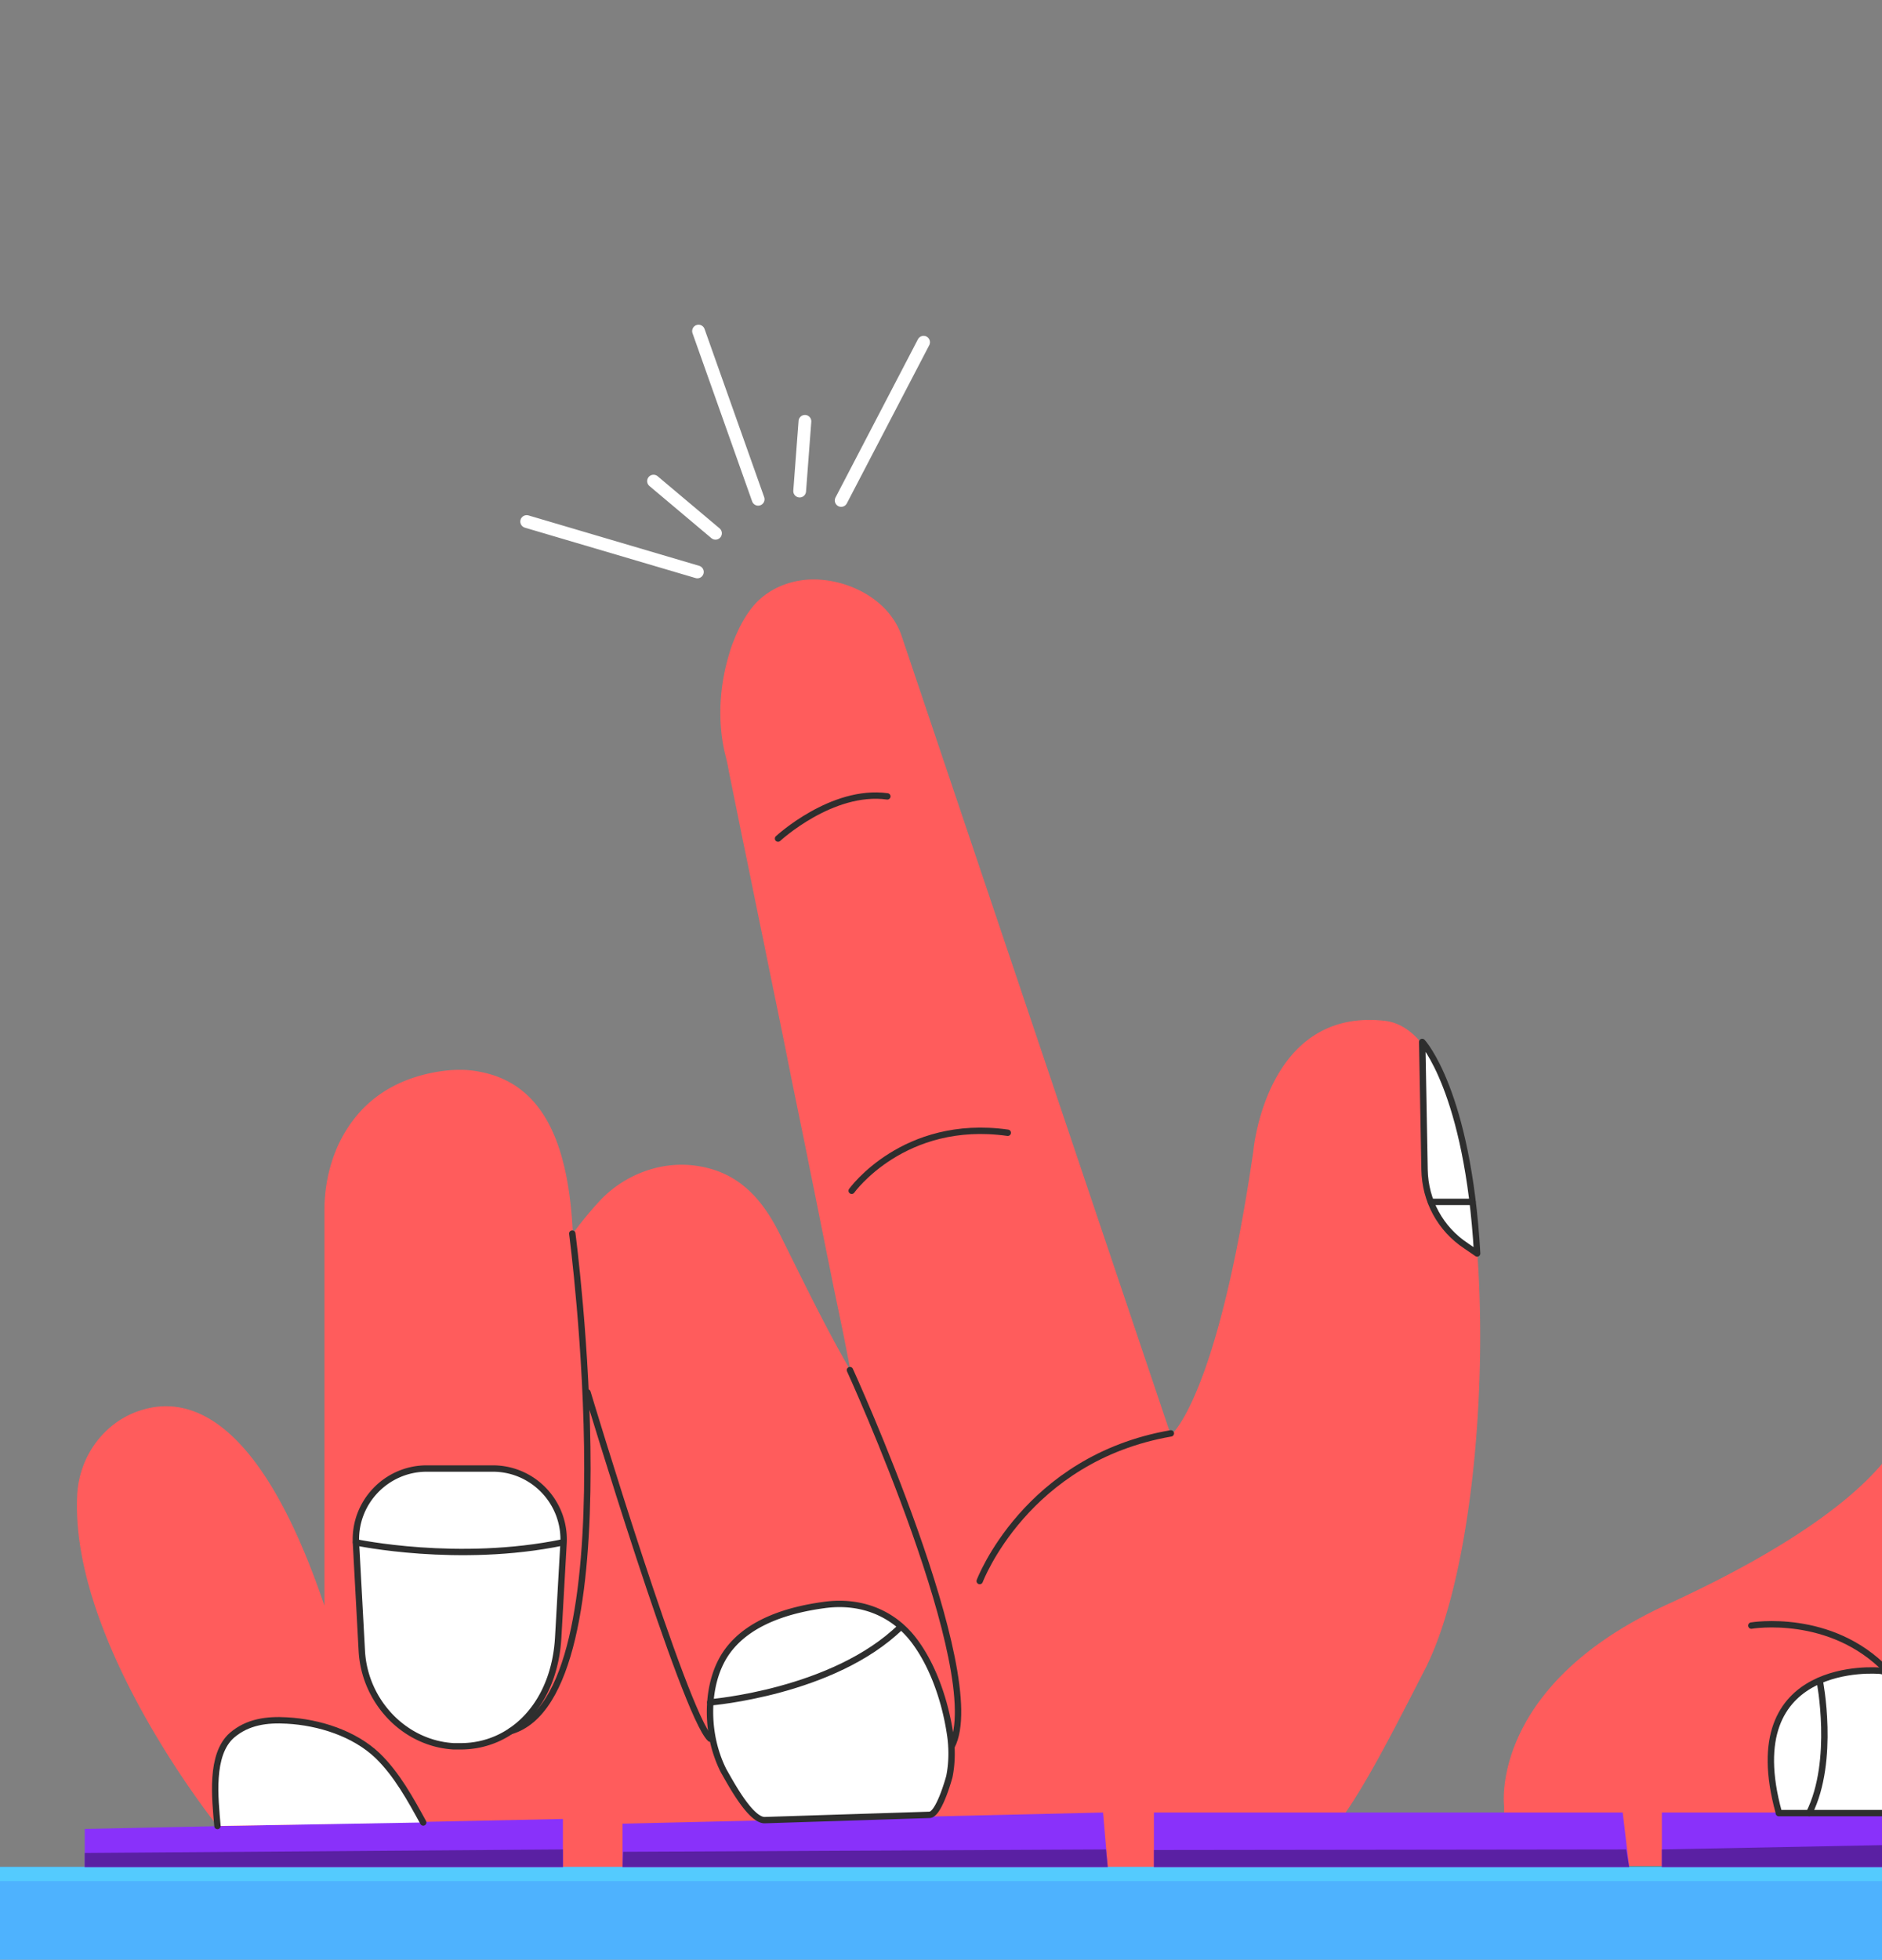 <svg width="295" height="307" fill="none" xmlns="http://www.w3.org/2000/svg"><rect width="100%" height="100%" fill="#808080" stroke="none"/><g clip-path="url(#clip0)"><path d="M391.981 282.923L406 261.534l-22.174-137.698c-5.223.184-44.347 93.268-44.347 93.268l2.107-24.327c.55-6.518-3.115-12.852-9.163-15.33-.091 0-.091 0-.183-.092-4.581-2.02-9.163-2.479-13.652-1.285l-1.1.275c-6.689 2.02-11.637 7.803-13.011 14.688L297.33 226.1c-1.741 2.846-8.155 12.484-36.009 25.244-27.855 12.76-25.564 31.487-25.564 31.487v9.456h150.451l5.773-9.364zm-357.896 3.121s-23.09-28.641-21.99-51.774c.275-6.151 4.306-11.658 10.17-13.403 7.514-2.295 18.6 1.194 28.588 30.661v-61.872c0-3.672.733-7.252 2.29-10.557 3.116-6.426 8.43-10.006 15.394-11.199 2.2-.368 4.49-.459 6.689 0 10.262 1.927 13.927 11.842 14.569 25.336a55.984 55.984 0 0 1 4.58-5.508c3.94-3.947 9.622-5.967 15.119-5.049 6.323 1.01 9.988 5.141 12.737 10.649 3.573 7.16 7.055 14.412 11.086 21.389-.274-1.377-.549-2.846-.824-4.223-.733-3.764-1.558-7.436-2.291-11.199-1.099-5.325-2.107-10.557-3.207-15.881-1.191-6.059-2.474-12.026-3.665-18.085-1.191-5.967-2.474-12.025-3.665-17.992-1.1-5.233-2.107-10.374-3.207-15.606-.733-3.58-1.466-7.252-2.199-10.832a33.919 33.919 0 0 0-.641-2.938c-1.192-5.141-.825-10.648.733-15.697.183-.643.366-1.194.641-1.836.733-1.928 1.741-3.856 3.024-5.416 2.107-2.57 5.406-4.04 8.796-4.223 5.772-.276 12.461 2.937 14.477 8.72l42.24 125.306s7.239-5.508 12.92-44.431c0 0 1.924-22.582 20.616-20.471 18.692 2.111 18.783 77.478 6.23 101.713-4.581 8.904-8.979 17.625-13.011 23.225v7.803H34.544l-.459-6.61z" fill="#FF5C5C"/><path d="M386.209 292.47H0v26.622h386.209V292.47z" fill="#4EB2FE"/><path d="M386.209 292.47H0v2.203h386.209v-2.203z" fill="#54CBFE"/><path d="M13.286 292.47v-5.967l74.95-1.56v7.527" fill="#8931FA"/><path d="M13.286 292.47v-2.203l74.95-.551v2.754" fill="#5A20A3"/><path d="M97.583 292.47v-6.793l75.318-1.744.733 8.537" fill="#8931FA"/><path d="M97.583 292.47l.092-2.387 75.684-.367.275 2.754" fill="#5A20A3"/><path d="M180.872 292.47v-8.537h73.485l1.008 8.537" fill="#8931FA"/><path d="M180.872 292.47v-2.662l74.035-.092.458 2.754" fill="#5A20A3"/><path d="M260.496 292.47v-8.537h74.401l1.283 8.537" fill="#8931FA"/><path d="M260.496 292.47v-2.754l75.043-1.469.641 4.223" fill="#5A20A3"/><path d="M231.542 196.357l-1.741-1.193c-4.032-2.662-6.414-7.069-6.506-11.934l-.366-20.012s7.147 7.619 8.613 33.139z" fill="#fff" stroke="#2E2E2E" stroke-miterlimit="10" stroke-linecap="round" stroke-linejoin="round"/><path d="M224.303 188.279h6.506m-77.242 59.394s7.239-19.186 29.962-23.134m-61.573-93.175s8.43-7.803 17.134-6.61m-5.589 61.781s8.155-11.383 24.464-9.088" stroke="#2E2E2E" stroke-miterlimit="10" stroke-linecap="round" stroke-linejoin="round"/><path d="M34.085 286.044c-.366-4.314-1.19-11.199 2.29-14.228 2.475-2.112 5.498-2.479 8.614-2.295 5.04.275 10.537 2.019 14.202 5.507 3.024 2.938 5.131 6.794 7.147 10.466" fill="#fff"/><path d="M34.085 286.044c-.366-4.314-1.19-11.199 2.29-14.228 2.475-2.112 5.498-2.479 8.614-2.295 5.04.275 10.537 2.019 14.202 5.507 3.024 2.938 5.131 6.794 7.147 10.466" stroke="#2E2E2E" stroke-miterlimit="10" stroke-linecap="round" stroke-linejoin="round"/><path d="M72.202 273.56h-1.1c-7.788-.459-13.927-7.069-14.385-14.872l-.916-16.891c-.367-6.425 4.765-11.75 11.087-11.75h10.354c6.414 0 11.453 5.416 11.087 11.75l-.825 14.596c-.55 10.465-7.147 17.167-15.302 17.167zm40.225 1.468c-1.833-5.232-1.558-12.117 1.649-16.431 3.39-4.59 9.621-6.426 15.027-7.161 5.772-.826 11.087 1.194 14.477 5.967 2.84 3.947 4.581 9.272 5.314 14.045.367 2.204.367 4.682-.091 6.885-.275 1.01-1.741 5.967-3.116 5.967l-25.839.826c-2.29 0-5.497-6.15-6.414-7.711a18.522 18.522 0 0 1-1.007-2.387z" fill="#fff" stroke="#2E2E2E" stroke-miterlimit="10" stroke-linecap="round" stroke-linejoin="round"/><path d="M55.801 241.614s16.035 3.396 32.436 0m23.09 25.061s19.333-1.561 29.87-11.842m-7.971-40.208s21.807 47.735 15.943 58.935m-59.466-80.324s9.53 72.337-9.621 77.937m12.003-53.06s15.21 50.49 19.242 54.253m163.188-17.717s12.461-2.111 21.257 7.069" stroke="#2E2E2E" stroke-miterlimit="10" stroke-linecap="round" stroke-linejoin="round"/><path d="M278.821 283.933c-6.688-24.235 15.76-22.215 15.76-22.215s1.558 0 1.65 1.468c.183 2.02 1.007 8.171 3.848 10.374 0 0-.092 6.701-2.199 10.465h-19.059v-.092z" fill="#fff" stroke="#2E2E2E" stroke-miterlimit="10" stroke-linecap="round" stroke-linejoin="round"/><path d="M285.235 263.278s2.474 12.485-1.649 20.747" stroke="#2E2E2E" stroke-miterlimit="10" stroke-linecap="round" stroke-linejoin="round"/><path d="M118.84 78.212l-9.346-26.346m15.852 25.061l.825-10.924m5.681 12.393l12.919-24.786m-35.46 35.985l-26.755-7.894m29.596 1.836l-9.713-8.17" stroke="#fff" stroke-width="2" stroke-miterlimit="10" stroke-linecap="round" stroke-linejoin="round"/></g><defs><clipPath id="clip0"><path fill="#fff" d="M0 0H406V319H0z"/></clipPath></defs></svg>